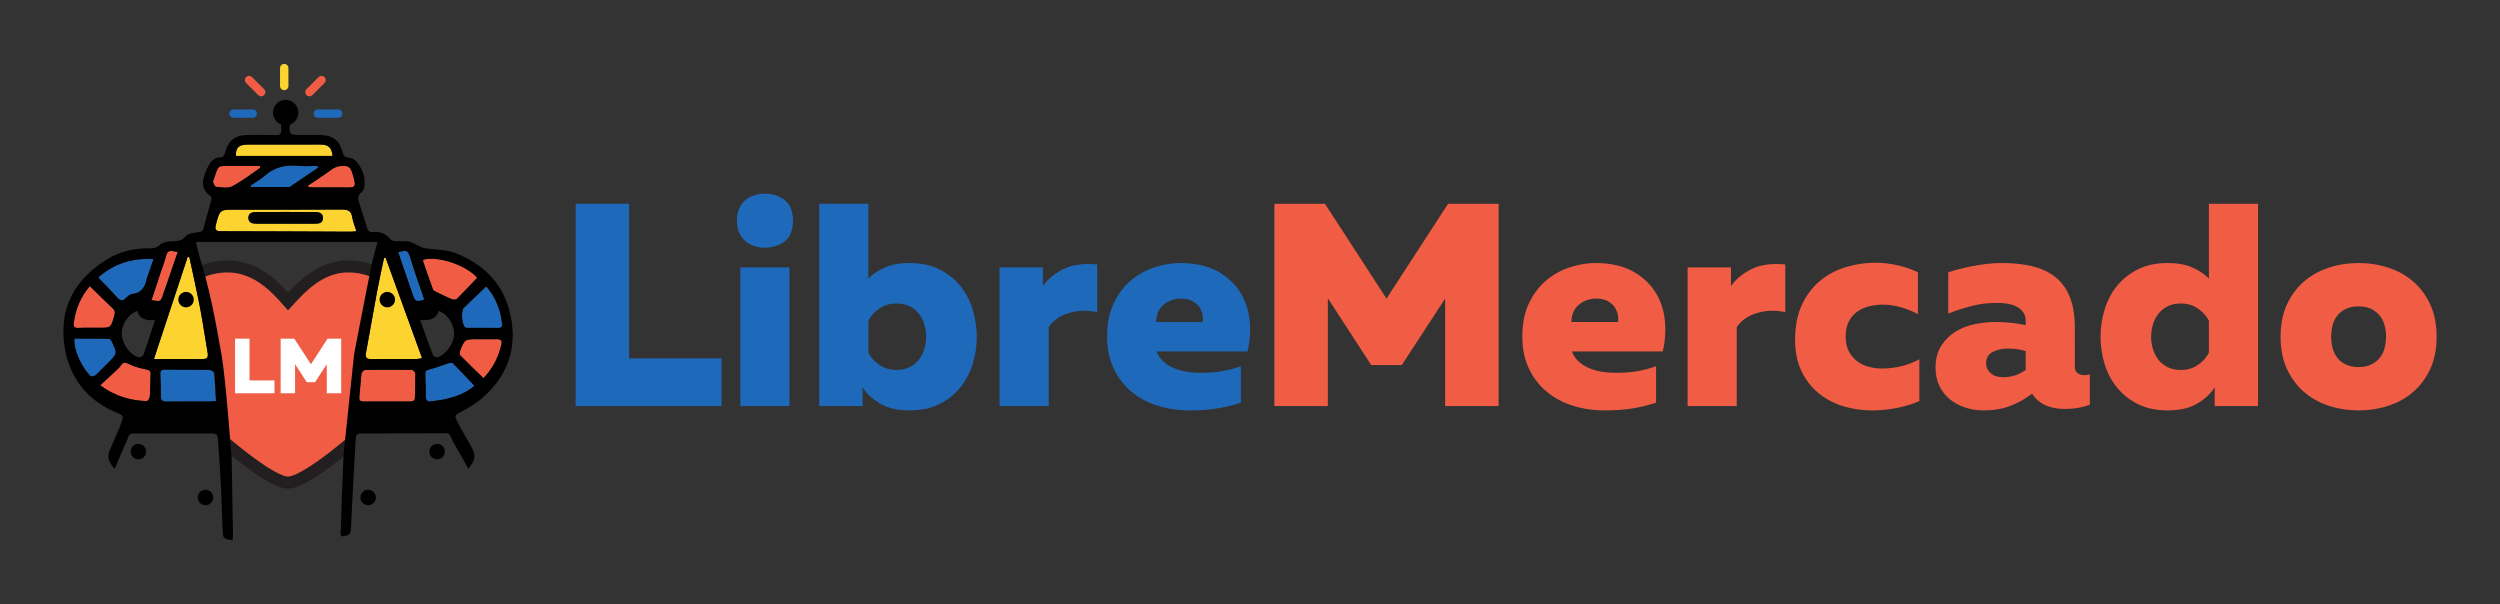 <?xml version="1.0" encoding="utf-8"?>
<!-- Generator: Adobe Illustrator 16.0.3, SVG Export Plug-In . SVG Version: 6.00 Build 0)  -->
<!DOCTYPE svg PUBLIC "-//W3C//DTD SVG 1.1//EN" "http://www.w3.org/Graphics/SVG/1.1/DTD/svg11.dtd">
<svg version="1.1" id="Layer_1" xmlns="http://www.w3.org/2000/svg" xmlns:xlink="http://www.w3.org/1999/xlink" x="0px" y="0px"
	 width="649.7px" height="156.989px" viewBox="0 0 649.7 156.989" enable-background="new 0 0 649.7 156.989" xml:space="preserve">
<rect x="0" y="0" width="649.7" height="156.989" fill="#333333" stroke="none"/>
<g>
	<g>
		<path fill="#1F69BB" d="M163.495,52.961v40.178h24.031v12.391h-37.924V52.961H163.495z"/>
		<path fill="#1F69BB" d="M206.075,57.317c0,2.504-0.727,4.306-2.178,5.406c-1.453,1.103-3.154,1.652-5.106,1.652
			c-0.952,0-1.866-0.137-2.741-0.413c-0.876-0.274-1.652-0.7-2.328-1.276c-0.676-0.575-1.214-1.301-1.615-2.178
			c-0.401-0.876-0.601-1.939-0.601-3.191c0-1.202,0.2-2.253,0.601-3.154c0.4-0.901,0.939-1.627,1.615-2.178s1.451-0.964,2.328-1.239
			c0.875-0.275,1.79-0.413,2.741-0.413c1.953,0,3.654,0.551,5.106,1.652C205.349,53.087,206.075,54.864,206.075,57.317z
			 M192.407,105.529V69.483h12.766v36.047L192.407,105.529L192.407,105.529z"/>
		<path fill="#1F69BB" d="M225.675,52.961v19.451c1.101-1.151,2.527-2.115,4.28-2.892c1.752-0.776,3.905-1.164,6.459-1.164
			c3.003,0,5.606,0.562,7.81,1.689c2.203,1.126,4.018,2.591,5.445,4.393c1.427,1.803,2.479,3.856,3.155,6.158
			c0.676,2.304,1.014,4.606,1.014,6.909c0,2.354-0.338,4.669-1.014,6.946c-0.676,2.279-1.728,4.318-3.155,6.121
			c-1.427,1.802-3.242,3.267-5.445,4.394c-2.203,1.126-4.806,1.689-7.81,1.689c-3.255,0-5.884-0.627-7.886-1.877
			c-2.003-1.252-3.455-2.629-4.355-4.131v4.882h-11.265V52.961H225.675z M240.694,87.506c0-1.051-0.15-2.09-0.451-3.116
			c-0.3-1.025-0.763-1.953-1.389-2.778c-0.626-0.827-1.427-1.489-2.403-1.99c-0.976-0.5-2.14-0.752-3.492-0.752
			c-1.753,0-3.267,0.464-4.544,1.39c-1.277,0.927-2.191,1.966-2.741,3.116v8.261c0.55,1.152,1.464,2.191,2.741,3.117
			c1.277,0.927,2.791,1.39,4.544,1.39c1.352,0,2.516-0.25,3.492-0.752c0.977-0.499,1.777-1.163,2.403-1.989
			c0.626-0.826,1.089-1.753,1.389-2.779C240.544,89.598,240.694,88.558,240.694,87.506z"/>
		<path fill="#1F69BB" d="M276.365,69.934c2.302-1.151,5.231-1.552,8.787-1.202v12.392c-2.553-0.551-5.007-0.476-7.36,0.226
			c-2.354,0.701-4.105,1.928-5.257,3.68v20.502h-12.767V69.483h11.265v4.881C272.284,72.562,274.062,71.086,276.365,69.934z"/>
		<path fill="#1F69BB" d="M287.705,87.506c0-3.504,0.612-6.482,1.84-8.937c1.226-2.452,2.778-4.431,4.656-5.933
			s3.93-2.591,6.158-3.267c2.227-0.676,4.318-1.014,6.271-1.014c3.854,0,7.059,0.688,9.612,2.065s4.53,3.153,5.933,5.331
			c1.401,2.179,2.253,4.632,2.553,7.36c0.301,2.729,0.125,5.47-0.525,8.223h-23.581c0.35,1.003,0.901,1.853,1.653,2.554
			c0.75,0.702,1.639,1.277,2.666,1.728c1.025,0.45,2.152,0.776,3.379,0.976c1.226,0.201,2.49,0.301,3.792,0.301
			c2.053,0,3.917-0.15,5.595-0.45c1.677-0.301,3.267-0.725,4.769-1.276v9.462c-1.703,0.601-3.642,1.089-5.82,1.464
			c-2.178,0.376-4.694,0.563-7.547,0.563c-2.955,0-5.733-0.413-8.336-1.238c-2.604-0.826-4.87-2.053-6.796-3.681
			c-1.928-1.626-3.455-3.629-4.581-6.008C288.268,93.353,287.705,90.611,287.705,87.506z M312.562,83.676
			c0.1-0.45,0.1-1.014,0-1.689c-0.101-0.676-0.351-1.339-0.751-1.99c-0.401-0.649-1.002-1.213-1.803-1.689
			c-0.801-0.475-1.828-0.713-3.079-0.713c-1.753,0-3.267,0.538-4.543,1.614c-1.277,1.077-1.915,2.566-1.915,4.468H312.562z"/>
		<path fill="#F05C44" d="M389.462,52.961v52.569h-13.893V77.594l-11.265,17.272h-7.96L345.08,77.519v28.012h-13.893V52.961h13.142
			l15.996,24.633l15.996-24.633H389.462z"/>
		<path fill="#F05C44" d="M395.621,87.506c0-3.504,0.613-6.482,1.84-8.937c1.226-2.452,2.779-4.431,4.656-5.933
			s3.93-2.591,6.158-3.267c2.228-0.676,4.318-1.014,6.271-1.014c3.854,0,7.059,0.688,9.612,2.065
			c2.554,1.377,4.531,3.153,5.933,5.331c1.401,2.179,2.253,4.632,2.553,7.36s0.124,5.47-0.526,8.223h-23.581
			c0.35,1.003,0.901,1.853,1.652,2.554c0.751,0.702,1.639,1.277,2.666,1.728c1.025,0.45,2.152,0.776,3.379,0.976
			c1.227,0.201,2.49,0.301,3.793,0.301c2.052,0,3.917-0.15,5.594-0.45c1.677-0.301,3.267-0.725,4.769-1.276v9.462
			c-1.703,0.601-3.643,1.089-5.82,1.464c-2.178,0.376-4.694,0.563-7.548,0.563c-2.955,0-5.733-0.413-8.336-1.238
			c-2.604-0.826-4.869-2.053-6.796-3.681c-1.928-1.626-3.455-3.629-4.581-6.008C396.184,93.353,395.621,90.611,395.621,87.506z
			 M420.478,83.676c0.1-0.45,0.1-1.014,0-1.689c-0.101-0.676-0.351-1.339-0.75-1.99c-0.401-0.649-1.002-1.213-1.803-1.689
			c-0.801-0.475-1.828-0.713-3.079-0.713c-1.753,0-3.267,0.538-4.543,1.614c-1.277,1.077-1.915,2.566-1.915,4.468H420.478z"/>
		<path fill="#F05C44" d="M455.173,69.934c2.302-1.151,5.231-1.552,8.786-1.202v12.392c-2.553-0.551-5.007-0.476-7.359,0.226
			c-2.354,0.701-4.105,1.928-5.257,3.68v20.502h-12.767V69.483h11.264v4.881C451.092,72.562,452.869,71.086,455.173,69.934z"/>
		<path fill="#F05C44" d="M466.512,88.258c0-3.555,0.601-6.596,1.802-9.125c1.201-2.527,2.779-4.593,4.731-6.195
			c1.952-1.602,4.179-2.779,6.683-3.53c2.503-0.751,5.032-1.126,7.585-1.126c1.953,0,3.879,0.213,5.783,0.638
			c1.902,0.427,3.68,1.04,5.332,1.841v10.889c-1.252-0.7-2.692-1.288-4.318-1.765c-1.627-0.475-3.242-0.713-4.844-0.713
			c-1.252,0-2.454,0.149-3.604,0.45c-1.152,0.301-2.178,0.776-3.079,1.427c-0.901,0.651-1.615,1.502-2.141,2.554
			s-0.789,2.354-0.789,3.905c0,1.452,0.263,2.691,0.789,3.717c0.526,1.027,1.213,1.878,2.065,2.554
			c0.851,0.676,1.852,1.177,3.004,1.502c1.151,0.326,2.328,0.487,3.529,0.487c1.902,0,3.692-0.225,5.37-0.676
			c1.677-0.45,3.141-1.025,4.393-1.727v10.889c-1.803,0.751-3.743,1.339-5.82,1.765c-2.078,0.425-4.269,0.639-6.571,0.639
			c-2.504,0-4.957-0.364-7.36-1.089c-2.403-0.726-4.531-1.84-6.383-3.342s-3.342-3.404-4.468-5.708
			C467.075,94.216,466.512,91.462,466.512,88.258z"/>
		<path fill="#F05C44" d="M539.206,95.241c0,0.853,0.25,1.439,0.751,1.765c0.5,0.327,1.076,0.488,1.727,0.488
			c0.5,0,0.976-0.074,1.427-0.225v7.885c-0.852,0.351-1.84,0.626-2.966,0.826c-1.126,0.199-2.291,0.3-3.492,0.3
			c-4.006,0-6.86-1.325-8.562-3.979c-1.753,1.352-3.643,2.416-5.67,3.191s-4.318,1.164-6.871,1.164
			c-1.753,0-3.379-0.251-4.882-0.751c-1.502-0.5-2.829-1.227-3.98-2.178c-1.151-0.95-2.053-2.114-2.703-3.492
			c-0.651-1.377-0.977-2.94-0.977-4.693c0-2.253,0.488-4.143,1.464-5.67s2.215-2.754,3.717-3.681
			c1.502-0.926,3.179-1.576,5.032-1.952c1.852-0.375,3.654-0.563,5.407-0.563c2.703,0,5.306,0.276,7.81,0.826v-1.276
			c0-1.302-0.614-2.378-1.84-3.229c-1.228-0.851-3.117-1.276-5.67-1.276c-2.403,0-4.669,0.288-6.797,0.863
			c-2.128,0.576-4.068,1.215-5.819,1.915V70.76c0.75-0.25,1.652-0.513,2.703-0.789c1.051-0.274,2.202-0.537,3.455-0.788
			c1.251-0.25,2.541-0.45,3.868-0.601c1.326-0.15,2.666-0.226,4.018-0.226c2.854,0,5.445,0.275,7.773,0.826
			c2.328,0.552,4.318,1.478,5.97,2.778c1.652,1.303,2.916,3.03,3.792,5.182c0.875,2.153,1.314,4.833,1.314,8.036V95.241z
			 M516.151,94.49c0,0.952,0.387,1.778,1.164,2.479c0.776,0.702,1.84,1.052,3.192,1.052c1.051,0,2.052-0.138,3.003-0.413
			c0.951-0.274,1.927-0.763,2.929-1.465v-4.882c-0.551-0.199-1.239-0.362-2.065-0.487c-0.826-0.124-1.666-0.188-2.516-0.188
			c-1.502,0-2.83,0.289-3.98,0.864C516.726,92.025,516.151,93.039,516.151,94.49z"/>
		<path fill="#F05C44" d="M586.817,52.961v52.569h-11.265v-4.882c-0.901,1.502-2.354,2.88-4.355,4.131
			c-2.003,1.25-4.631,1.877-7.885,1.877c-3.004,0-5.608-0.563-7.811-1.689c-2.204-1.127-4.018-2.592-5.445-4.394
			c-1.426-1.803-2.478-3.842-3.154-6.12c-0.676-2.278-1.014-4.593-1.014-6.947c0-2.302,0.338-4.605,1.014-6.909
			c0.676-2.302,1.728-4.355,3.154-6.158c1.427-1.802,3.241-3.267,5.445-4.393c2.202-1.127,4.806-1.689,7.811-1.689
			c2.553,0,4.705,0.388,6.458,1.164c1.752,0.776,3.179,1.74,4.281,2.892V52.961H586.817z M574.051,83.376
			c-0.551-1.151-1.464-2.189-2.741-3.116s-2.792-1.39-4.543-1.39c-1.352,0-2.516,0.251-3.492,0.751
			c-0.976,0.501-1.778,1.164-2.403,1.99c-0.627,0.826-1.089,1.753-1.39,2.779c-0.3,1.026-0.45,2.064-0.45,3.116
			c0,1.051,0.15,2.092,0.45,3.116c0.301,1.027,0.763,1.953,1.39,2.779c0.625,0.826,1.427,1.49,2.403,1.99
			c0.976,0.501,2.141,0.751,3.492,0.751c1.752,0,3.267-0.462,4.543-1.39c1.277-0.926,2.189-1.964,2.741-3.116V83.376z"/>
		<path fill="#F05C44" d="M592.674,87.506c0-3.203,0.551-5.994,1.652-8.373c1.101-2.377,2.578-4.368,4.431-5.971
			c1.852-1.602,4.004-2.804,6.458-3.604c2.453-0.801,5.032-1.201,7.735-1.201c2.704,0,5.282,0.401,7.735,1.201
			c2.453,0.802,4.606,2.003,6.459,3.604c1.851,1.603,3.329,3.593,4.43,5.971c1.101,2.379,1.652,5.17,1.652,8.373
			c0,3.205-0.551,5.997-1.652,8.374c-1.102,2.378-2.579,4.368-4.43,5.97c-1.853,1.604-4.006,2.805-6.459,3.605
			c-2.454,0.8-5.031,1.201-7.735,1.201c-2.703,0-5.283-0.401-7.735-1.201c-2.454-0.801-4.607-2.002-6.458-3.605
			c-1.853-1.601-3.33-3.592-4.431-5.97C593.225,93.503,592.674,90.711,592.674,87.506z M620.085,87.506
			c0-1.001-0.126-1.977-0.375-2.929c-0.251-0.95-0.665-1.789-1.239-2.516c-0.576-0.726-1.314-1.314-2.215-1.765
			c-0.901-0.451-2.003-0.676-3.304-0.676c-1.303,0-2.417,0.225-3.342,0.676c-0.927,0.45-1.666,1.039-2.215,1.765
			c-0.552,0.727-0.952,1.565-1.202,2.516c-0.251,0.952-0.375,1.928-0.375,2.929c0,1.003,0.125,1.979,0.375,2.93
			c0.25,0.951,0.65,1.79,1.202,2.516c0.55,0.726,1.289,1.314,2.215,1.765c0.926,0.45,2.04,0.676,3.342,0.676
			c1.301,0,2.403-0.226,3.304-0.676c0.901-0.45,1.639-1.039,2.215-1.765c0.575-0.726,0.988-1.564,1.239-2.516
			C619.959,89.484,620.085,88.509,620.085,87.506z"/>
	</g>
	<g>
		<g>
			<g>
				<g>
					<defs>
						<path id="SVGID_1_" d="M90.312,129.288c0,0,5.221-52.796,7.363-62.042c-0.254-1.82-45.828-0.592-45.828-0.592l7.503,62.634
							H90.312L90.312,129.288z"/>
					</defs>
					<clipPath id="SVGID_2_">
						<use xlink:href="#SVGID_1_"  overflow="visible"/>
					</clipPath>
					<g clip-path="url(#SVGID_2_)">
						<path fill="#F05C44" d="M109.11,87.413c-0.258-4.841-2.308-9.385-5.769-12.797c-3.513-3.464-8.102-5.371-12.919-5.371
							c-7.214,0-12.322,5.572-15.066,8.566c-0.156,0.17-0.324,0.353-0.487,0.529c-0.088-0.099-0.175-0.199-0.258-0.293
							c-2.509-2.857-7.728-8.802-15.412-8.802c-4.817,0-9.405,1.907-12.919,5.371c-3.461,3.412-5.511,7.956-5.77,12.797
							c-0.257,4.811,0.966,8.985,3.965,13.536c2.688,4.08,9.688,10.53,14.865,14.813c5.322,4.403,12.331,9.653,15.5,9.653
							c3.219,0,10.203-5.238,15.496-9.632c5.137-4.265,12.099-10.709,14.812-14.835C107.165,97.878,109.44,93.565,109.11,87.413z"/>
						<path fill="#231F20" d="M74.839,126.97c-1.086,0-4.394,0-16.492-10.01c-5.26-4.352-12.39-10.933-15.172-15.156
							c-3.194-4.847-4.496-9.311-4.22-14.475c0.28-5.229,2.493-10.137,6.231-13.822c3.807-3.752,8.783-5.819,14.011-5.819
							c7.546,0,12.782,5.101,15.693,8.33c3.033-3.266,8.213-8.33,15.53-8.33c5.229,0,10.206,2.067,14.012,5.819
							c3.738,3.686,5.951,8.594,6.23,13.822c0.354,6.603-2.068,11.203-4.217,14.473c-2.808,4.27-9.899,10.845-15.118,15.177
							C79.296,126.97,75.942,126.97,74.839,126.97z M59.198,70.8c-4.406,0-8.606,1.749-11.827,4.923
							c-3.185,3.14-5.07,7.32-5.309,11.772c-0.238,4.457,0.906,8.342,3.711,12.597c2.593,3.937,9.462,10.255,14.558,14.471
							c10.424,8.625,13.74,9.295,14.508,9.295c0.782,0,4.138-0.668,14.502-9.273c5.054-4.196,11.886-10.509,14.505-14.493
							c1.888-2.871,4.016-6.898,3.71-12.597c-0.238-4.452-2.123-8.632-5.308-11.771c-3.22-3.175-7.42-4.924-11.827-4.924
							c-6.53,0-11.336,5.245-13.919,8.062c-0.158,0.172-0.328,0.357-0.494,0.536l-1.166,1.257l-1.4-1.58
							C71.083,76.387,66.177,70.8,59.198,70.8z"/>
					</g>
				</g>
			</g>
		</g>
		<path fill="#FDD32F" d="M100.213,66.992c3.14,8.641,6.279,17.284,9.479,26.089c-0.594,0.097-0.961,0.207-1.328,0.208
			c-3.957,0.013-7.914-0.015-11.87,0.025c-1.162,0.012-1.621-0.33-1.392-1.562c1-5.384,1.922-10.783,2.927-16.167
			c0.534-2.857,1.179-5.694,1.774-8.54C99.939,67.028,100.076,67.01,100.213,66.992z"/>
		<path fill="#FDD32F" d="M49.2,66.774c0.948,4.466,1.961,8.92,2.822,13.403c0.733,3.822,1.261,7.684,1.943,11.517
			c0.233,1.307-0.264,1.64-1.481,1.625c-4.038-0.046-8.077-0.018-12.479-0.018c2.975-9.001,5.867-17.753,8.76-26.506
			C48.911,66.789,49.056,66.781,49.2,66.774z"/>
		<path fill="#FDD32F" d="M92.633,60.112c-0.743,0.044-1.266,0.104-1.788,0.101c-11.162-0.045-22.324-0.119-33.486-0.126
			c-1.42-0.001-1.549-0.559-1.248-1.709c1.024-3.9,1.009-3.9,5.055-3.899c9.188,0.002,18.376,0.028,27.564-0.027
			c1.523-0.009,2.535,0.223,2.802,1.969C91.715,57.61,92.214,58.75,92.633,60.112z M74.149,58.124c2.563,0,5.127,0.007,7.691-0.003
			c0.968-0.004,1.983-0.053,2.083-1.337c0.106-1.375-0.944-1.658-1.958-1.667c-5.127-0.045-10.255-0.046-15.382-0.005
			c-0.995,0.008-2.103,0.229-2.023,1.602c0.071,1.228,1.041,1.408,2.045,1.409C69.12,58.125,71.635,58.123,74.149,58.124z"/>
		<path fill="#F05C44" d="M100.547,104.337c-1.973,0.002-3.946-0.023-5.917,0.013c-0.92,0.018-1.364-0.215-1.243-1.263
			c0.23-2.002,0.307-4.022,0.561-6.021c0.046-0.36,0.632-0.925,0.976-0.932c4.042-0.067,8.087-0.069,12.129-0.006
			c0.313,0.005,0.878,0.612,0.884,0.946c0.033,2.067-0.08,4.136-0.101,6.204c-0.009,0.875-0.469,1.07-1.224,1.063
			C104.59,104.322,102.568,104.335,100.547,104.337z"/>
		<path fill="#1F69BB" d="M56.134,104.223c-0.759,0.047-1.334,0.112-1.909,0.114c-3.65,0.009-7.302-0.024-10.952,0.021
			c-1.076,0.014-1.489-0.333-1.47-1.442c0.032-1.871-0.048-3.745-0.134-5.615c-0.04-0.866,0.206-1.242,1.152-1.232
			c3.848,0.041,7.696-0.011,11.544,0.051c0.445,0.007,1.233,0.479,1.267,0.797C55.88,99.295,55.979,101.688,56.134,104.223z"/>
		<path fill="#1F69BB" d="M25.522,72.118c4.05-3.55,8.722-5.109,14.377-4.801c-0.611,1.777-1.146,3.331-1.679,4.883
			c-0.016,0.046-0.046,0.09-0.055,0.137c-0.401,2.158-1.329,3.782-3.788,4.081c-0.537,0.065-1.138,0.463-1.507,0.886
			c-1.015,1.165-1.732,0.777-2.601-0.198C28.799,75.457,27.226,73.897,25.522,72.118z"/>
		<path fill="#F05C44" d="M124.019,72.188c-1.808,1.892-3.515,3.728-5.301,5.484c-0.247,0.243-0.954,0.242-1.333,0.083
			c-1.428-0.603-2.812-1.31-4.203-1.996c-0.247-0.122-0.575-0.287-0.655-0.508c-0.889-2.446-1.74-4.906-2.587-7.368
			c-0.04-0.115,0.059-0.278,0.091-0.409C113.922,66.46,121.232,68.941,124.019,72.188z"/>
		<path fill="#F05C44" d="M26.04,100.133c1.575-1.459,2.948-2.722,4.309-3.997c0.359-0.337,0.75-0.672,1.007-1.083
			c0.594-0.949,1.139-0.969,2.171-0.451c1.38,0.694,2.939,1.103,4.467,1.405c0.87,0.171,1.185,0.411,1.142,1.289
			c-0.093,1.922-0.062,3.852-0.198,5.77c-0.03,0.43-0.554,1.194-0.825,1.182C33.902,104.075,29.957,103.031,26.04,100.133z"/>
		<path fill="#1F69BB" d="M123.303,100.252c-2.167,1.861-4.609,2.742-7.137,3.382c-1.331,0.336-2.717,0.454-4.081,0.662
			c-0.985,0.15-1.438-0.195-1.426-1.277c0.023-1.921-0.06-3.845-0.137-5.766c-0.032-0.775,0.212-1.044,1.033-1.238
			c1.7-0.404,3.332-1.087,5.007-1.604c0.361-0.111,0.959-0.177,1.16,0.023C119.563,96.281,121.342,98.19,123.303,100.252z"/>
		<path fill="#1F69BB" d="M126.351,74.44c1.74,1.888,2.873,4.197,3.588,6.718c0.28,0.986,0.407,2.02,0.562,3.038
			c0.115,0.762-0.249,1.033-1.024,1.023c-2.611-0.036-5.223-0.008-7.834-0.013c-0.24,0-0.529,0.013-0.711-0.107
			c-0.895-0.591-1.195-4.321-0.402-5.089C122.401,78.194,124.298,76.4,126.351,74.44z"/>
		<path fill="#F05C44" d="M23.353,74.365c2.081,2.032,3.985,3.953,5.964,5.794c0.74,0.688,0.558,1.336,0.327,2.122
			c-0.854,2.897-0.838,2.899-3.801,2.901c-1.823,0-3.649-0.053-5.468,0.04c-1.03,0.052-1.344-0.331-1.219-1.27
			C19.635,80.364,20.927,77.143,23.353,74.365z"/>
		<path fill="#1F69BB" d="M19.346,88.003c2.962,0,5.953-0.019,8.942,0.032c0.263,0.004,0.621,0.408,0.761,0.708
			c1.464,3.135,1.454,3.14-1.001,5.587c-1.082,1.079-2.125,2.202-3.267,3.212c-0.279,0.247-1.081,0.35-1.299,0.148
			C21.66,96.009,18.995,91.025,19.346,88.003z"/>
		<path fill="#F05C44" d="M125.641,98.291c-2.127-2.073-4.117-3.977-6.043-5.943c-0.209-0.213-0.178-0.841-0.038-1.187
			c1.227-3.014,1.242-3.01,4.524-3.016c1.679-0.003,3.359,0.028,5.038-0.005c0.952-0.02,1.429,0.32,1.204,1.313
			C129.583,92.737,128.15,95.656,125.641,98.291z"/>
		<path fill="#FDD32F" d="M86.42,40.525c-8.372,0-16.734,0-25.093,0c-0.119-2.108,0.709-2.947,3.003-2.957
			c5.33-0.021,10.66-0.008,15.99-0.007c1.085,0,2.173-0.029,3.257,0.013C85.46,37.646,86.212,38.423,86.42,40.525z"/>
		<path fill="#1F69BB" d="M82.618,43.619c-2.393,1.624-4.786,3.248-7.182,4.869c-0.08,0.054-0.181,0.106-0.272,0.106
			c-3.312,0.006-6.625,0.005-9.938,0.005c-0.045-0.121-0.091-0.241-0.136-0.362c1.268-0.865,2.636-1.616,3.785-2.619
			c2.458-2.147,5.249-2.84,8.442-2.525c1.724,0.17,3.479,0.03,5.22,0.03C82.563,43.288,82.591,43.454,82.618,43.619z"/>
		<path fill="#F05C44" d="M67.646,43.609c-2.428,1.639-4.75,3.482-7.333,4.824c-1.127,0.586-2.793,0.217-4.202,0.111
			c-0.289-0.022-0.537-0.795-0.765-1.242c-0.049-0.096,0.064-0.279,0.112-0.417c1.468-4.247,0.816-3.739,5.01-3.76
			c2.344-0.012,4.688-0.002,7.032-0.002C67.549,43.284,67.597,43.446,67.646,43.609z"/>
		<path fill="#F05C44" d="M80.05,48.235c2.048-1.384,4.14-2.709,6.126-4.177c1.026-0.758,2.07-0.993,3.296-0.949
			c1.045,0.038,1.618,0.504,1.942,1.461c1.64,4.83,0.825,4.125-2.929,4.128c-2.364,0.002-4.729,0.006-7.093-0.002
			c-0.408-0.001-0.816-0.064-1.225-0.098C80.129,48.477,80.09,48.356,80.05,48.235z"/>
		<path fill="#1F69BB" d="M103.485,65.523c2.419-0.637,2.579-0.429,3.269,1.882c0.972,3.256,2.157,6.449,3.245,9.671
			c0.09,0.267,0.138,0.548,0.204,0.815c-2.01,0.588-2.3,0.493-2.909-1.245C106.009,72.98,104.773,69.296,103.485,65.523z"/>
		<path fill="#F05C44" d="M46.179,65.499c-1.389,4.051-2.705,8.019-4.123,11.949c-0.481,1.333-1.615,0.562-2.701,0.613
			c0.928-2.808,1.802-5.459,2.682-8.108c0.295-0.888,0.676-1.754,0.896-2.659C43.474,65.076,43.68,64.935,46.179,65.499z"/>
		<path d="M74.149,58.124c-2.515-0.001-5.029,0.001-7.544-0.001c-1.005-0.001-1.975-0.181-2.046-1.409
			c-0.08-1.373,1.028-1.594,2.023-1.602c5.127-0.042,10.255-0.041,15.382,0.005c1.014,0.008,2.064,0.292,1.958,1.666
			c-0.099,1.285-1.115,1.334-2.083,1.338C79.277,58.131,76.713,58.124,74.149,58.124z"/>
		<circle cx="48.346" cy="77.866" r="2.008"/>
		<circle cx="35.963" cy="117.363" r="2.008"/>
		<circle cx="53.399" cy="129.287" r="2.008"/>
		<circle cx="95.667" cy="129.287" r="2.008"/>
		<circle cx="113.604" cy="117.363" r="2.008"/>
		<circle cx="100.655" cy="77.866" r="2.008"/>
		<path d="M28.556,116.897c-0.901,1.86-0.236,3.283,1.243,4.953c0.329-0.872,3.336-7.747,3.336-7.747l0.109-0.33
			c0.263-0.891,0.745-1.127,1.607-1.125c6.726,0.021,13.453,0.019,20.179-0.008c1.041-0.004,1.544,0.373,1.609,1.442
			c0.226,3.747,0.545,7.489,0.732,11.238c0.208,4.192,0.289,8.076,0.47,12.27c0.102,2.381,0.24,2.489,2.567,2.795
			c0.052-0.319,0.154-0.643,0.149-0.965c-0.11-6.816-0.237-13.317-0.353-20.133c0,0-1.529-20.782-2.607-26.948
			c-1.514-8.656-3.097-17.287-5.75-25.686c-0.368-1.164-0.591-2.373-0.932-3.771c15.773,0,31.377,0,47.2,0
			c-0.558,2.134-1.189,4.145-1.602,6.199c-1.538,7.641-3.013,15.294-4.485,22.948l-2.741,26.067
			c-0.304,7.205-0.534,13.167-0.774,20.375c-0.01,0.312,0.121,0.629,0.183,0.933c2.148-0.246,2.431-0.491,2.532-2.406
			c0.122-2.316,0.155-3.393,0.273-5.708c0.281-5.526,0.562-11.053,0.901-16.576c0.126-2.053,0.199-2.056,2.191-2.061
			c7.072-0.019,14.144-0.008,21.215-0.069c1.025-0.009,1.233,0.609,1.499,1.305c0.45,1.181,3.798,6.514,4.345,7.961
			c1.479-1.669,2.145-3.092,1.243-4.953c-0.578-1.193-3.798-6.66-4.339-7.874c-0.43-0.964-0.138-1.26,0.772-1.741
			c2.026-1.071,4.089-2.2,5.817-3.679c7.178-6.146,9.617-13.948,7.188-23.05c-1.965-7.364-7.096-12.107-14.004-14.79
			c-2.452-0.953-5.317-0.816-7.978-1.27c-0.75-0.128-1.445-0.585-2.164-0.894c-0.7-0.3-1.376-0.767-2.103-0.864
			c-1.118-0.15-2.273-0.002-3.406-0.077c-0.445-0.029-1.033-0.195-1.279-0.512c-1.15-1.482-2.668-2.004-4.445-1.839
			c-0.937,0.086-1.332-0.308-1.579-1.137c-0.619-2.078-1.264-4.15-1.952-6.206c-0.396-1.18-0.591-2.237,0.635-3.091
			c0.286-0.2,0.48-0.647,0.558-1.014c0.56-2.659-0.413-4.927-2.029-6.923c-0.437-0.539-1.32-0.904-2.04-0.983
			c-0.995-0.11-1.315-0.558-1.537-1.444c-0.749-2.979-2.535-4.36-5.646-4.427c-1.78-0.039-3.561-0.005-5.341-0.006
			c-2.732-0.002-3.027-0.209-2.643-2.72c1.264-0.464,2.167-1.674,2.167-3.098c0-1.824-1.479-3.303-3.303-3.303
			c-1.824,0-3.303,1.479-3.303,3.303c0,1.386,0.855,2.571,2.066,3.061c0.063,0.427,0.078,0.867,0.099,1.325
			c0.051,1.088-0.266,1.491-1.409,1.456c-2.52-0.078-5.045-0.051-7.566-0.013c-2.295,0.034-4.14,0.904-5.13,3.103
			c-0.282,0.625-0.38,1.333-0.662,1.958c-0.135,0.3-0.503,0.71-0.76,0.706c-2.051-0.034-3.03,1.35-3.729,2.905
			c-1.146,2.555-2.077,5.169,0.917,7.263c0.186,0.13,0.246,0.635,0.171,0.914c-0.667,2.478-1.426,4.931-2.047,7.419
			c-0.207,0.829-0.625,0.878-1.333,0.991c-1.133,0.18-2.674,0.265-3.244,1.005c-1.178,1.532-2.597,1.236-4.078,1.379
			c-0.924,0.089-2.045,0.29-2.663,0.876c-0.781,0.742-1.509,0.947-2.488,0.93c-4.124-0.071-7.958,0.762-11.539,3.024
			c-8.267,5.223-12.185,12.619-10.8,22.283c1.217,8.497,6.106,14.478,14.19,17.653c0.976,0.383,1.149,0.83,0.791,1.788
			c-0.287,0.763,0.108-0.433-0.57,1.625C31.157,110.909,28.788,116.417,28.556,116.897z M42.037,69.953
			c0.295-0.888,0.676-1.754,0.896-2.659c0.54-2.218,0.746-2.359,3.246-1.795c-1.39,4.051-2.705,8.019-4.124,11.949
			c-0.48,1.333-1.614,0.562-2.701,0.613C40.284,75.253,41.157,72.602,42.037,69.953z M40.299,83.174
			c-1.046,3.188-1.983,6.138-3.015,9.054c-0.114,0.323-0.816,0.706-1.16,0.636c-2.103-0.424-4.292-3.315-4.481-5.757
			c-0.197-2.558,1.503-5.343,3.997-6.321C36.3,83.035,38.149,83.356,40.299,83.174z M39.899,67.317
			c-0.611,1.777-1.146,3.331-1.679,4.883c-0.016,0.046-0.046,0.09-0.055,0.137c-0.401,2.158-1.329,3.782-3.788,4.081
			c-0.537,0.065-1.138,0.463-1.507,0.886c-1.015,1.165-1.732,0.777-2.601-0.198c-1.471-1.65-3.044-3.21-4.748-4.989
			C29.572,68.567,34.245,67.008,39.899,67.317z M19.156,83.951c0.479-3.586,1.771-6.808,4.196-9.586
			c2.081,2.032,3.985,3.953,5.964,5.794c0.74,0.688,0.558,1.336,0.327,2.122c-0.854,2.897-0.838,2.899-3.801,2.901
			c-1.823,0-3.649-0.053-5.468,0.04C19.345,85.273,19.031,84.89,19.156,83.951z M23.481,97.69c-1.821-1.681-4.486-6.665-4.135-9.687
			c2.962,0,5.953-0.019,8.942,0.032c0.263,0.004,0.621,0.408,0.761,0.708c1.464,3.135,1.454,3.14-1.001,5.587
			c-1.082,1.079-2.125,2.202-3.267,3.212C24.502,97.789,23.7,97.892,23.481,97.69z M38.938,103.067
			c-0.03,0.43-0.554,1.194-0.825,1.183c-4.21-0.175-8.156-1.219-12.073-4.117c1.575-1.459,2.948-2.722,4.309-3.997
			c0.359-0.337,0.75-0.671,1.007-1.082c0.594-0.949,1.139-0.97,2.171-0.452c1.38,0.694,2.939,1.103,4.467,1.405
			c0.87,0.171,1.185,0.411,1.142,1.289C39.043,99.22,39.074,101.149,38.938,103.067z M55.631,96.917
			c0.249,2.377,0.348,4.771,0.502,7.305c-0.759,0.047-1.333,0.112-1.909,0.114c-3.65,0.009-7.302-0.024-10.952,0.021
			c-1.077,0.013-1.489-0.333-1.471-1.442c0.032-1.871-0.048-3.745-0.134-5.615c-0.04-0.866,0.206-1.242,1.152-1.232
			c3.848,0.041,7.697-0.012,11.544,0.051C54.81,96.128,55.597,96.599,55.631,96.917z M52.022,80.177
			c0.734,3.822,1.262,7.684,1.944,11.517c0.232,1.307-0.264,1.64-1.482,1.625c-4.039-0.046-8.077-0.018-12.479-0.018
			c2.975-9.001,5.867-17.753,8.76-26.506c0.145-0.007,0.29-0.014,0.434-0.021C50.148,71.24,51.162,75.694,52.022,80.177z
			 M89.472,43.109c1.045,0.038,1.618,0.504,1.943,1.461c1.639,4.83,0.825,4.125-2.93,4.128c-2.364,0.002-4.728,0.006-7.092-0.002
			c-0.409-0.001-0.817-0.064-1.225-0.098c-0.04-0.121-0.079-0.241-0.118-0.362c2.048-1.384,4.14-2.709,6.126-4.177
			C87.203,43.3,88.247,43.065,89.472,43.109z M75.437,48.488c-0.08,0.054-0.181,0.106-0.272,0.106
			c-3.312,0.006-6.625,0.005-9.938,0.005c-0.045-0.121-0.091-0.241-0.136-0.362c1.268-0.865,2.636-1.616,3.785-2.619
			c2.458-2.147,5.249-2.84,8.442-2.525c1.724,0.17,3.479,0.03,5.22,0.03c0.027,0.165,0.055,0.331,0.082,0.496
			C80.225,45.243,77.832,46.867,75.437,48.488z M64.33,37.568c5.33-0.021,10.66-0.008,15.99-0.007c1.085,0,2.173-0.029,3.257,0.013
			c1.884,0.072,2.636,0.849,2.844,2.951c-8.372,0-16.734,0-25.093,0C61.208,38.416,62.036,37.578,64.33,37.568z M55.346,47.302
			c-0.049-0.096,0.064-0.279,0.112-0.417c1.467-4.247,0.816-3.739,5.01-3.76c2.344-0.012,4.688-0.002,7.032-0.002
			c0.049,0.162,0.098,0.325,0.147,0.487c-2.428,1.639-4.75,3.482-7.333,4.824c-1.127,0.585-2.793,0.216-4.202,0.11
			C55.823,48.521,55.575,47.748,55.346,47.302z M90.845,60.213c-11.162-0.045-22.324-0.119-33.486-0.126
			c-1.42-0.001-1.549-0.559-1.248-1.709c1.024-3.9,1.009-3.9,5.055-3.899c9.188,0.002,18.376,0.028,27.564-0.027
			c1.523-0.009,2.535,0.223,2.802,1.969c0.183,1.189,0.682,2.33,1.101,3.691C91.891,60.156,91.368,60.215,90.845,60.213z
			 M110.031,67.475c3.892-1.015,11.202,1.466,13.988,4.713c-1.808,1.892-3.515,3.728-5.301,5.484
			c-0.247,0.243-0.954,0.242-1.333,0.083c-1.428-0.603-2.812-1.31-4.203-1.996c-0.247-0.122-0.575-0.287-0.655-0.508
			c-0.889-2.446-1.74-4.906-2.587-7.368C109.9,67.769,109.999,67.606,110.031,67.475z M118.02,86.96
			c-0.119,2.402-2.224,5.333-4.326,5.877c-0.333,0.087-1.043-0.205-1.151-0.486c-1.13-2.93-2.172-5.894-3.363-9.194
			c2.333,0.205,4.162-0.144,4.851-2.377C116.497,81.787,118.146,84.432,118.02,86.96z M106.753,67.406
			c0.972,3.256,2.157,6.449,3.245,9.671c0.09,0.267,0.138,0.548,0.204,0.815c-2.01,0.588-2.3,0.493-2.909-1.245
			c-1.285-3.667-2.521-7.351-3.809-11.124C105.905,64.886,106.063,65.095,106.753,67.406z M107.836,103.28
			c-0.009,0.875-0.469,1.07-1.224,1.063c-2.022-0.021-4.043-0.007-6.065-0.007c-1.973,0.004-3.946-0.022-5.917,0.015
			c-0.92,0.018-1.364-0.215-1.243-1.264c0.23-2.001,0.307-4.021,0.561-6.02c0.046-0.359,0.632-0.926,0.976-0.932
			c4.042-0.067,8.087-0.068,12.129-0.006c0.313,0.005,0.878,0.612,0.884,0.946C107.97,99.143,107.856,101.211,107.836,103.28z
			 M108.363,93.29c-3.957,0.013-7.914-0.015-11.87,0.025c-1.162,0.012-1.621-0.33-1.392-1.562c1-5.384,1.922-10.783,2.927-16.167
			c0.534-2.857,1.179-5.694,1.774-8.54c0.137-0.019,0.273-0.037,0.41-0.056c3.139,8.642,6.279,17.284,9.478,26.089
			C109.098,93.178,108.73,93.288,108.363,93.29z M116.166,103.634c-1.331,0.337-2.717,0.454-4.081,0.663
			c-0.985,0.151-1.438-0.196-1.426-1.277c0.023-1.921-0.06-3.845-0.137-5.766c-0.032-0.776,0.212-1.044,1.033-1.239
			c1.7-0.404,3.332-1.087,5.007-1.604c0.361-0.111,0.959-0.177,1.16,0.023c1.842,1.847,3.621,3.756,5.582,5.819
			C121.136,102.114,118.694,102.995,116.166,103.634z M130.326,89.452c-0.743,3.285-2.176,6.204-4.686,8.838
			c-2.126-2.073-4.116-3.977-6.043-5.943c-0.209-0.213-0.178-0.841-0.038-1.186c1.227-3.015,1.242-3.011,4.524-3.016
			c1.679-0.003,3.359,0.028,5.038-0.006C130.074,88.12,130.551,88.459,130.326,89.452z M129.477,85.219
			c-2.611-0.036-5.223-0.008-7.834-0.013c-0.24,0-0.529,0.013-0.711-0.107c-0.895-0.591-1.195-4.321-0.402-5.089
			c1.873-1.816,3.769-3.609,5.821-5.569c1.74,1.888,2.873,4.197,3.588,6.718c0.28,0.986,0.407,2.02,0.562,3.038
			C130.616,84.958,130.252,85.229,129.477,85.219z"/>
		<path fill="#1F69BB" d="M87.895,30.62h-5.277c-0.602,0-1.089-0.487-1.089-1.089s0.487-1.089,1.089-1.089h5.277
			c0.602,0,1.089,0.488,1.089,1.089S88.497,30.62,87.895,30.62z"/>
		<path fill="#F05C44" d="M80.423,25.034c-0.279,0-0.558-0.106-0.771-0.319c-0.425-0.425-0.425-1.115,0-1.54l3.146-3.146
			c0.426-0.425,1.115-0.425,1.54,0c0.426,0.425,0.426,1.115,0,1.54l-3.146,3.146C80.98,24.927,80.702,25.034,80.423,25.034z"/>
		<path fill="#1F69BB" d="M65.676,30.62H60.71c-0.601,0-1.089-0.487-1.089-1.089s0.488-1.089,1.089-1.089h4.966
			c0.602,0,1.089,0.488,1.089,1.089S66.277,30.62,65.676,30.62z"/>
		<path fill="#FDD32F" d="M73.868,23.436c-0.601,0-1.089-0.487-1.089-1.089v-4.654c0-0.602,0.488-1.089,1.089-1.089
			c0.602,0,1.089,0.488,1.089,1.089v4.654C74.957,22.949,74.469,23.436,73.868,23.436z"/>
		<path fill="#F05C44" d="M67.871,25.034c-0.279,0-0.557-0.106-0.77-0.319l-3.146-3.146c-0.425-0.425-0.425-1.115,0-1.54
			s1.115-0.425,1.54,0l3.146,3.146c0.425,0.425,0.425,1.115,0,1.54C68.429,24.927,68.15,25.034,67.871,25.034z"/>
		<g>
			<path fill="#FFFFFF" d="M64.838,88.008v10.853h6.492v3.347H61.085V88.008H64.838z"/>
			<path fill="#FFFFFF" d="M88.673,88.008v14.199H84.92v-7.546l-3.043,4.666h-2.15l-3.042-4.686v7.565h-3.753V88.008h3.55
				l4.32,6.654l4.321-6.654L88.673,88.008L88.673,88.008z"/>
		</g>
	</g>
</g>
</svg>
